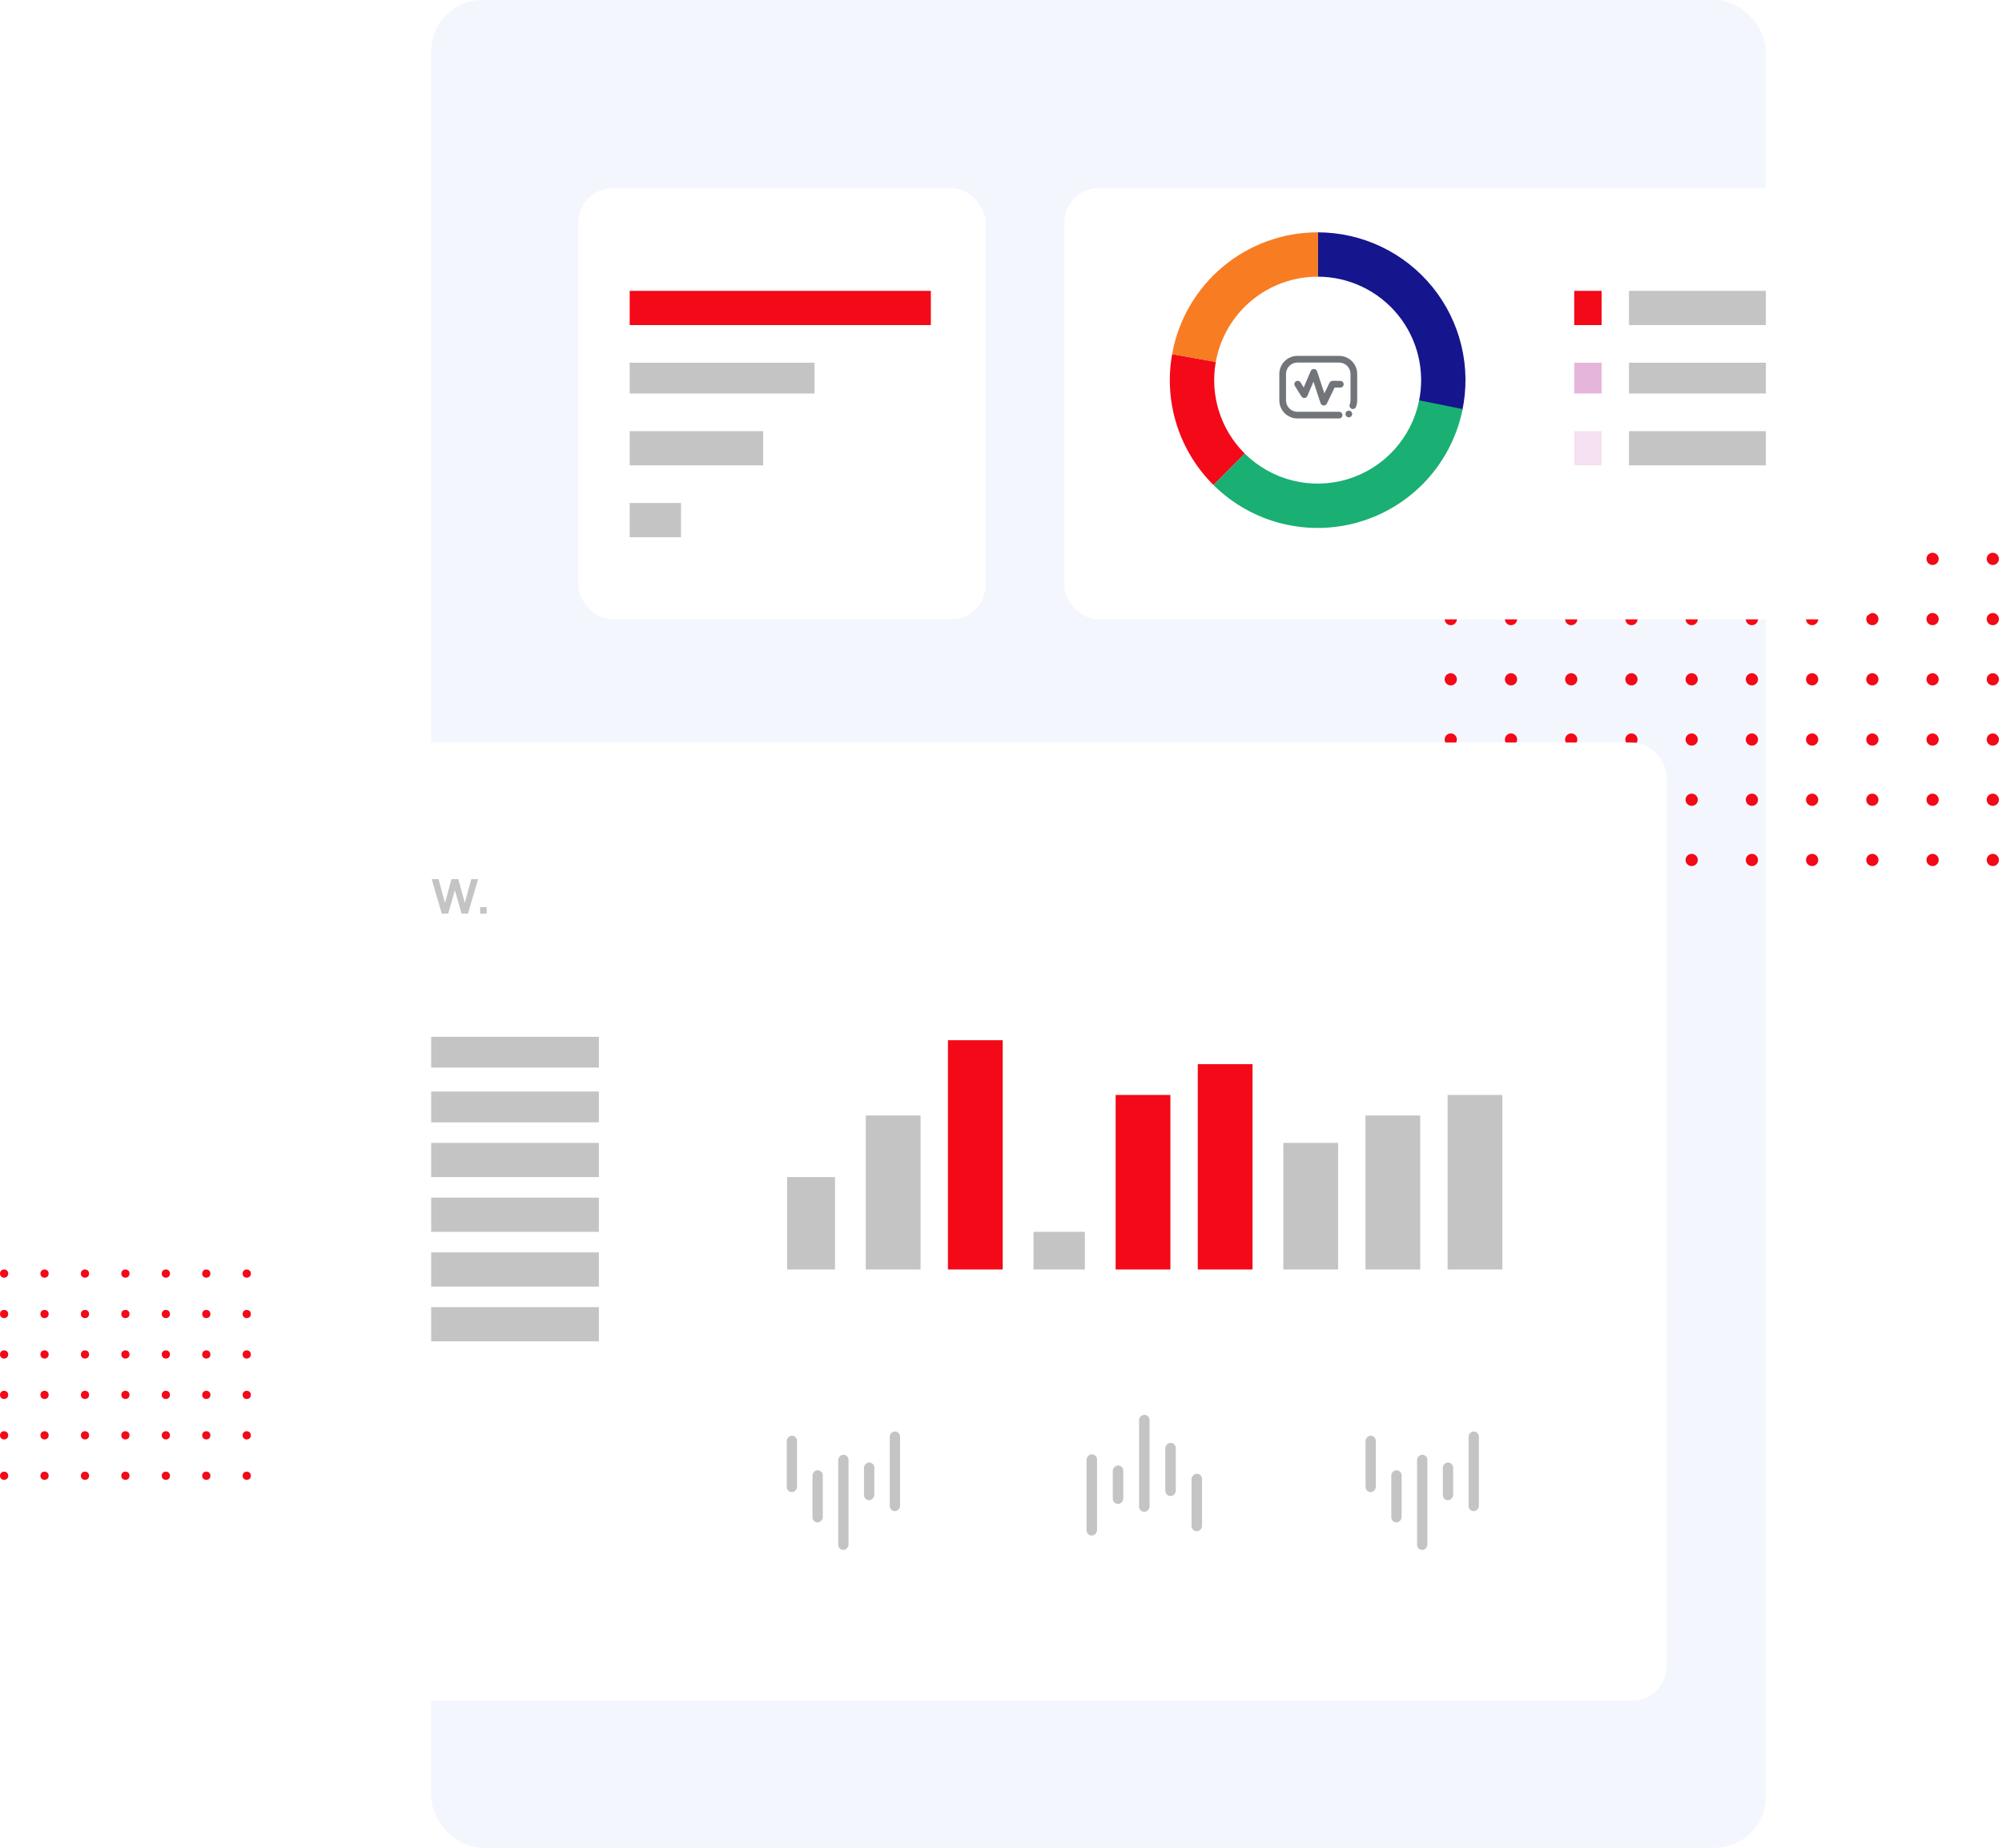 <svg width="585" height="540" viewBox="0 0 585 540" fill="none" xmlns="http://www.w3.org/2000/svg">
<circle cx="1.199" cy="372.199" r="1.199" fill="#F30917"/>
<circle cx="13.016" cy="372.199" r="1.199" fill="#F30917"/>
<circle cx="24.833" cy="372.199" r="1.199" fill="#F30917"/>
<circle cx="36.65" cy="372.199" r="1.199" fill="#F30917"/>
<circle cx="48.466" cy="372.199" r="1.199" fill="#F30917"/>
<circle cx="60.283" cy="372.199" r="1.199" fill="#F30917"/>
<circle cx="72.1" cy="372.199" r="1.199" fill="#F30917"/>
<circle cx="83.917" cy="372.199" r="1.199" fill="#F30917"/>
<circle cx="95.734" cy="372.199" r="1.199" fill="#F30917"/>
<circle cx="107.551" cy="372.199" r="1.199" fill="#F30917"/>
<circle cx="1.199" cy="384.016" r="1.199" fill="#F30917"/>
<circle cx="13.016" cy="384.016" r="1.199" fill="#F30917"/>
<circle cx="24.833" cy="384.016" r="1.199" fill="#F30917"/>
<circle cx="36.65" cy="384.016" r="1.199" fill="#F30917"/>
<circle cx="48.466" cy="384.016" r="1.199" fill="#F30917"/>
<circle cx="60.283" cy="384.016" r="1.199" fill="#F30917"/>
<circle cx="72.1" cy="384.016" r="1.199" fill="#F30917"/>
<circle cx="83.917" cy="384.016" r="1.199" fill="#F30917"/>
<circle cx="95.734" cy="384.016" r="1.199" fill="#F30917"/>
<circle cx="107.551" cy="384.016" r="1.199" fill="#F30917"/>
<circle cx="1.199" cy="395.833" r="1.199" fill="#F30917"/>
<circle cx="13.016" cy="395.833" r="1.199" fill="#F30917"/>
<circle cx="24.833" cy="395.833" r="1.199" fill="#F30917"/>
<circle cx="36.65" cy="395.833" r="1.199" fill="#F30917"/>
<circle cx="48.466" cy="395.833" r="1.199" fill="#F30917"/>
<circle cx="60.283" cy="395.833" r="1.199" fill="#F30917"/>
<circle cx="72.1" cy="395.833" r="1.199" fill="#F30917"/>
<circle cx="83.917" cy="395.833" r="1.199" fill="#F30917"/>
<circle cx="95.734" cy="395.833" r="1.199" fill="#F30917"/>
<circle cx="107.551" cy="395.833" r="1.199" fill="#F30917"/>
<circle cx="1.199" cy="407.65" r="1.199" fill="#F30917"/>
<circle cx="13.016" cy="407.65" r="1.199" fill="#F30917"/>
<circle cx="24.833" cy="407.65" r="1.199" fill="#F30917"/>
<circle cx="36.65" cy="407.65" r="1.199" fill="#F30917"/>
<circle cx="48.466" cy="407.65" r="1.199" fill="#F30917"/>
<circle cx="60.283" cy="407.65" r="1.199" fill="#F30917"/>
<circle cx="72.1" cy="407.65" r="1.199" fill="#F30917"/>
<circle cx="83.917" cy="407.65" r="1.199" fill="#F30917"/>
<circle cx="95.734" cy="407.65" r="1.199" fill="#F30917"/>
<circle cx="107.551" cy="407.65" r="1.199" fill="#F30917"/>
<circle cx="1.199" cy="419.467" r="1.199" fill="#F30917"/>
<circle cx="13.016" cy="419.467" r="1.199" fill="#F30917"/>
<circle cx="24.833" cy="419.467" r="1.199" fill="#F30917"/>
<circle cx="36.65" cy="419.467" r="1.199" fill="#F30917"/>
<circle cx="48.466" cy="419.467" r="1.199" fill="#F30917"/>
<circle cx="60.283" cy="419.467" r="1.199" fill="#F30917"/>
<circle cx="72.1" cy="419.467" r="1.199" fill="#F30917"/>
<circle cx="83.917" cy="419.467" r="1.199" fill="#F30917"/>
<circle cx="95.734" cy="419.467" r="1.199" fill="#F30917"/>
<circle cx="107.551" cy="419.467" r="1.199" fill="#F30917"/>
<circle cx="1.199" cy="431.283" r="1.199" fill="#F30917"/>
<circle cx="13.016" cy="431.283" r="1.199" fill="#F30917"/>
<circle cx="24.833" cy="431.283" r="1.199" fill="#F30917"/>
<circle cx="36.65" cy="431.283" r="1.199" fill="#F30917"/>
<circle cx="48.466" cy="431.283" r="1.199" fill="#F30917"/>
<circle cx="60.283" cy="431.283" r="1.199" fill="#F30917"/>
<circle cx="72.1" cy="431.283" r="1.199" fill="#F30917"/>
<circle cx="83.917" cy="431.283" r="1.199" fill="#F30917"/>
<circle cx="95.734" cy="431.283" r="1.199" fill="#F30917"/>
<circle cx="107.551" cy="431.283" r="1.199" fill="#F30917"/>
<rect x="126" width="390" height="540" rx="15" fill="#F4F6FE"/>
<circle r="1.785" transform="matrix(1 -8.74228e-08 -8.74228e-08 -1 423.927 251.323)" fill="#F30917"/>
<circle r="1.785" transform="matrix(1 -8.74228e-08 -8.74228e-08 -1 441.526 251.323)" fill="#F30917"/>
<circle r="1.785" transform="matrix(1 -8.74228e-08 -8.74228e-08 -1 459.124 251.323)" fill="#F30917"/>
<circle r="1.785" transform="matrix(1 -8.74228e-08 -8.74228e-08 -1 476.723 251.323)" fill="#F30917"/>
<circle r="1.785" transform="matrix(1 -8.74228e-08 -8.74228e-08 -1 494.322 251.323)" fill="#F30917"/>
<circle r="1.785" transform="matrix(1 -8.74228e-08 -8.74228e-08 -1 511.92 251.323)" fill="#F30917"/>
<circle r="1.785" transform="matrix(1 -8.74228e-08 -8.74228e-08 -1 529.519 251.323)" fill="#F30917"/>
<circle r="1.785" transform="matrix(1 -8.74228e-08 -8.74228e-08 -1 547.118 251.323)" fill="#F30917"/>
<circle r="1.785" transform="matrix(1 -8.74228e-08 -8.74228e-08 -1 564.717 251.323)" fill="#F30917"/>
<circle r="1.785" transform="matrix(1 -8.74228e-08 -8.74228e-08 -1 582.315 251.323)" fill="#F30917"/>
<circle r="1.785" transform="matrix(1 -8.74228e-08 -8.74228e-08 -1 423.927 233.725)" fill="#F30917"/>
<circle r="1.785" transform="matrix(1 -8.74228e-08 -8.74228e-08 -1 441.526 233.725)" fill="#F30917"/>
<circle r="1.785" transform="matrix(1 -8.74228e-08 -8.74228e-08 -1 459.124 233.725)" fill="#F30917"/>
<circle r="1.785" transform="matrix(1 -8.74228e-08 -8.74228e-08 -1 476.723 233.725)" fill="#F30917"/>
<circle r="1.785" transform="matrix(1 -8.74228e-08 -8.74228e-08 -1 494.322 233.725)" fill="#F30917"/>
<circle r="1.785" transform="matrix(1 -8.74228e-08 -8.74228e-08 -1 511.92 233.725)" fill="#F30917"/>
<circle r="1.785" transform="matrix(1 -8.74228e-08 -8.74228e-08 -1 529.519 233.725)" fill="#F30917"/>
<circle r="1.785" transform="matrix(1 -8.74228e-08 -8.74228e-08 -1 547.118 233.725)" fill="#F30917"/>
<circle r="1.785" transform="matrix(1 -8.74228e-08 -8.74228e-08 -1 564.717 233.725)" fill="#F30917"/>
<circle r="1.785" transform="matrix(1 -8.74228e-08 -8.74228e-08 -1 582.315 233.725)" fill="#F30917"/>
<circle r="1.785" transform="matrix(1 -8.74228e-08 -8.74228e-08 -1 423.927 216.126)" fill="#F30917"/>
<circle r="1.785" transform="matrix(1 -8.74228e-08 -8.74228e-08 -1 441.526 216.126)" fill="#F30917"/>
<circle r="1.785" transform="matrix(1 -8.74228e-08 -8.74228e-08 -1 459.124 216.126)" fill="#F30917"/>
<circle r="1.785" transform="matrix(1 -8.74228e-08 -8.74228e-08 -1 476.723 216.126)" fill="#F30917"/>
<circle r="1.785" transform="matrix(1 -8.74228e-08 -8.74228e-08 -1 494.322 216.126)" fill="#F30917"/>
<circle r="1.785" transform="matrix(1 -8.74228e-08 -8.74228e-08 -1 511.92 216.126)" fill="#F30917"/>
<circle r="1.785" transform="matrix(1 -8.74228e-08 -8.74228e-08 -1 529.519 216.126)" fill="#F30917"/>
<circle r="1.785" transform="matrix(1 -8.74228e-08 -8.74228e-08 -1 547.118 216.126)" fill="#F30917"/>
<circle r="1.785" transform="matrix(1 -8.74228e-08 -8.74228e-08 -1 564.717 216.126)" fill="#F30917"/>
<circle r="1.785" transform="matrix(1 -8.74228e-08 -8.74228e-08 -1 582.315 216.126)" fill="#F30917"/>
<circle r="1.785" transform="matrix(1 -8.74228e-08 -8.74228e-08 -1 423.927 198.527)" fill="#F30917"/>
<circle r="1.785" transform="matrix(1 -8.74228e-08 -8.74228e-08 -1 441.526 198.527)" fill="#F30917"/>
<circle r="1.785" transform="matrix(1 -8.74228e-08 -8.74228e-08 -1 459.124 198.527)" fill="#F30917"/>
<circle r="1.785" transform="matrix(1 -8.74228e-08 -8.74228e-08 -1 476.723 198.527)" fill="#F30917"/>
<circle r="1.785" transform="matrix(1 -8.74228e-08 -8.74228e-08 -1 494.322 198.527)" fill="#F30917"/>
<circle r="1.785" transform="matrix(1 -8.74228e-08 -8.74228e-08 -1 511.92 198.527)" fill="#F30917"/>
<circle r="1.785" transform="matrix(1 -8.74228e-08 -8.74228e-08 -1 529.519 198.527)" fill="#F30917"/>
<circle r="1.785" transform="matrix(1 -8.74228e-08 -8.74228e-08 -1 547.118 198.527)" fill="#F30917"/>
<circle r="1.785" transform="matrix(1 -8.74228e-08 -8.74228e-08 -1 564.717 198.527)" fill="#F30917"/>
<circle r="1.785" transform="matrix(1 -8.74228e-08 -8.74228e-08 -1 582.315 198.527)" fill="#F30917"/>
<circle r="1.785" transform="matrix(1 -8.74228e-08 -8.74228e-08 -1 423.927 180.928)" fill="#F30917"/>
<circle r="1.785" transform="matrix(1 -8.74228e-08 -8.74228e-08 -1 441.526 180.928)" fill="#F30917"/>
<circle r="1.785" transform="matrix(1 -8.74228e-08 -8.74228e-08 -1 459.124 180.928)" fill="#F30917"/>
<circle r="1.785" transform="matrix(1 -8.74228e-08 -8.74228e-08 -1 476.723 180.929)" fill="#F30917"/>
<circle r="1.785" transform="matrix(1 -8.74228e-08 -8.74228e-08 -1 494.322 180.929)" fill="#F30917"/>
<circle r="1.785" transform="matrix(1 -8.74228e-08 -8.74228e-08 -1 511.92 180.928)" fill="#F30917"/>
<circle r="1.785" transform="matrix(1 -8.74228e-08 -8.74228e-08 -1 529.519 180.929)" fill="#F30917"/>
<circle r="1.785" transform="matrix(1 -8.74228e-08 -8.74228e-08 -1 547.118 180.929)" fill="#F30917"/>
<circle r="1.785" transform="matrix(1 -8.74228e-08 -8.74228e-08 -1 564.716 180.929)" fill="#F30917"/>
<circle r="1.785" transform="matrix(1 -8.74228e-08 -8.74228e-08 -1 582.315 180.929)" fill="#F30917"/>
<circle r="1.785" transform="matrix(1 -8.74228e-08 -8.74228e-08 -1 423.927 163.33)" fill="#F30917"/>
<circle r="1.785" transform="matrix(1 -8.74228e-08 -8.74228e-08 -1 441.526 163.33)" fill="#F30917"/>
<circle r="1.785" transform="matrix(1 -8.74228e-08 -8.74228e-08 -1 459.124 163.33)" fill="#F30917"/>
<circle r="1.785" transform="matrix(1 -8.74228e-08 -8.74228e-08 -1 476.723 163.33)" fill="#F30917"/>
<circle r="1.785" transform="matrix(1 -8.74228e-08 -8.74228e-08 -1 494.322 163.33)" fill="#F30917"/>
<circle r="1.785" transform="matrix(1 -8.74228e-08 -8.74228e-08 -1 511.92 163.33)" fill="#F30917"/>
<circle r="1.785" transform="matrix(1 -8.74228e-08 -8.74228e-08 -1 529.519 163.33)" fill="#F30917"/>
<circle r="1.785" transform="matrix(1 -8.74228e-08 -8.74228e-08 -1 547.118 163.33)" fill="#F30917"/>
<circle r="1.785" transform="matrix(1 -8.74228e-08 -8.74228e-08 -1 564.716 163.33)" fill="#F30917"/>
<circle r="1.785" transform="matrix(1 -8.74228e-08 -8.74228e-08 -1 582.315 163.33)" fill="#F30917"/>
<g filter="url(#filter0_d_90_3)">
<rect x="169" y="51" width="119" height="126" rx="10" fill="white"/>
</g>
<rect x="184" y="85" width="88" height="10" fill="#F30917"/>
<rect x="184" y="106" width="54" height="9" fill="#C4C4C4"/>
<rect x="184" y="126" width="39" height="10" fill="#C4C4C4"/>
<rect x="184" y="147" width="15" height="10" fill="#C4C4C4"/>
<g filter="url(#filter1_d_90_3)">
<rect x="311" y="51" width="240" height="126" rx="10" fill="white"/>
</g>
<rect x="476" y="85" width="40" height="10" fill="#C4C4C4"/>
<rect x="460" y="85" width="8" height="10" fill="#F30917"/>
<rect x="476" y="106" width="40" height="9" fill="#C4C4C4"/>
<rect x="460" y="106" width="8" height="9" fill="#CF6DBB" fill-opacity="0.5"/>
<rect x="476" y="126" width="40" height="10" fill="#C4C4C4"/>
<rect x="460" y="126" width="8" height="10" fill="#CF6DBB" fill-opacity="0.2"/>
<path d="M385.029 67.898C391.461 67.898 397.813 69.335 403.619 72.103C409.425 74.871 414.54 78.901 418.59 83.899C422.64 88.896 425.522 94.735 427.027 100.989C428.532 107.243 428.621 113.754 427.288 120.046L414.611 117.361C415.544 112.956 415.481 108.398 414.428 104.021C413.374 99.643 411.356 95.556 408.522 92.058C405.687 88.559 402.106 85.738 398.042 83.801C393.978 81.863 389.532 80.857 385.029 80.857V67.898Z" fill="#15158D"/>
<g clip-path="url(#clip0_90_3)">
<path d="M386.828 118.508C386.807 118.508 386.785 118.507 386.763 118.505C386.354 118.479 386.007 118.211 385.878 117.821L383.802 111.544L382.043 115.695C381.897 116.04 381.574 116.273 381.2 116.303C380.827 116.332 380.472 116.152 380.274 115.834L378.371 112.789C378.084 112.331 378.224 111.728 378.682 111.442C379.139 111.156 379.743 111.295 380.029 111.753L380.959 113.241L382.991 108.445C383.152 108.063 383.538 107.818 383.952 107.835C384.366 107.851 384.731 108.127 384.861 108.521L386.993 114.965L388.477 111.89C388.67 111.507 389.062 111.273 389.486 111.287L391.663 111.315C392.203 111.322 392.635 111.765 392.628 112.305C392.621 112.845 392.177 113.278 391.638 113.27L389.992 113.249L387.728 117.941C387.56 118.29 387.211 118.508 386.828 118.508ZM385.967 117.091C385.967 117.091 385.967 117.092 385.966 117.092L385.967 117.091ZM381.931 114.797L381.932 114.799C381.932 114.798 381.932 114.798 381.931 114.797ZM392.279 121.317C392.279 120.777 391.842 120.339 391.302 120.339H379.111C377.277 120.339 375.785 118.848 375.785 117.014V109.283C375.785 107.449 377.277 105.958 379.111 105.958H391.302C393.136 105.958 394.628 107.45 394.628 109.283V117.014C394.628 117.427 394.554 117.829 394.407 118.209C394.213 118.713 394.464 119.279 394.968 119.473C395.472 119.667 396.038 119.416 396.232 118.912C396.465 118.306 396.583 117.668 396.583 117.014V109.283C396.583 106.371 394.214 104.003 391.302 104.003H379.111C376.199 104.003 373.83 106.371 373.83 109.283V117.014C373.83 119.926 376.199 122.295 379.111 122.295H391.302C391.842 122.295 392.279 121.857 392.279 121.317Z" fill="#717579"/>
<path d="M394.139 121.959C394.679 121.959 395.117 121.521 395.117 120.981C395.117 120.441 394.679 120.003 394.139 120.003C393.599 120.003 393.162 120.441 393.162 120.981C393.162 121.521 393.599 121.959 394.139 121.959Z" fill="#717579"/>
</g>
<path d="M427.393 119.536C425.867 127.198 422.291 134.302 417.047 140.092C411.803 145.882 405.087 150.142 397.614 152.418C390.141 154.694 382.191 154.901 374.609 153.017C367.028 151.132 360.1 147.227 354.562 141.718L363.702 132.531C367.578 136.388 372.428 139.121 377.735 140.44C383.042 141.759 388.607 141.615 393.839 140.021C399.07 138.428 403.771 135.446 407.442 131.393C411.113 127.34 413.615 122.367 414.684 117.004L427.393 119.536Z" fill="#1AAF73"/>
<path d="M354.565 141.721C349.616 136.798 345.933 130.748 343.833 124.091C341.733 117.433 341.278 110.366 342.506 103.494L355.263 105.774C354.403 110.585 354.722 115.532 356.192 120.192C357.662 124.852 360.24 129.087 363.704 132.533L354.565 141.721Z" fill="#F30917"/>
<path d="M342.503 103.509C344.288 93.506 349.542 84.452 357.341 77.939C365.14 71.426 374.986 67.871 385.147 67.898L385.112 80.858C377.999 80.838 371.107 83.327 365.647 87.886C360.188 92.445 356.51 98.783 355.261 105.785L342.503 103.509Z" fill="#F87C22"/>
<g filter="url(#filter2_d_90_3)">
<rect x="79" y="213" width="408" height="280" rx="10" fill="white"/>
</g>
<rect width="3.011" height="11.022" rx="1.505" transform="matrix(-1 0 0 1 255.477 427.409)" fill="#C4C4C4"/>
<rect width="3.011" height="15.251" rx="1.505" transform="matrix(-1 0 0 1 240.423 429.676)" fill="#C4C4C4"/>
<rect width="3.011" height="16.488" rx="1.505" transform="matrix(-1 0 0 1 232.896 419.578)" fill="#C4C4C4"/>
<rect width="3.011" height="27.823" rx="1.505" transform="matrix(-1 0 0 1 247.95 425.142)" fill="#C4C4C4"/>
<rect width="3.011" height="23.289" rx="1.505" transform="matrix(-1 0 0 1 263.004 418.341)" fill="#C4C4C4"/>
<rect width="3.011" height="11.022" rx="1.505" transform="matrix(-1 0 0 1 424.614 427.409)" fill="#C4C4C4"/>
<rect width="3.011" height="15.251" rx="1.505" transform="matrix(-1 0 0 1 409.56 429.676)" fill="#C4C4C4"/>
<rect width="3.011" height="16.488" rx="1.505" transform="matrix(-1 0 0 1 402.033 419.578)" fill="#C4C4C4"/>
<rect width="3.011" height="27.823" rx="1.505" transform="matrix(-1 0 0 1 417.087 425.142)" fill="#C4C4C4"/>
<rect width="3.011" height="23.289" rx="1.505" transform="matrix(-1 0 0 1 432.141 418.341)" fill="#C4C4C4"/>
<rect width="3.068" height="11.233" rx="1.534" transform="matrix(1 0 0 -1 325.167 439.52)" fill="#C4C4C4"/>
<rect width="3.068" height="15.543" rx="1.534" transform="matrix(1 0 0 -1 340.51 437.209)" fill="#C4C4C4"/>
<rect width="3.068" height="16.804" rx="1.534" transform="matrix(1 0 0 -1 348.181 447.501)" fill="#C4C4C4"/>
<rect width="3.068" height="28.356" rx="1.534" transform="matrix(1 0 0 -1 332.838 441.83)" fill="#C4C4C4"/>
<rect width="3.068" height="23.735" rx="1.534" transform="matrix(1 0 0 -1 317.496 448.761)" fill="#C4C4C4"/>
<rect x="126" y="303" width="49" height="9" fill="#C4C4C4"/>
<rect x="126" y="319" width="49" height="9" fill="#C4C4C4"/>
<rect x="126" y="334" width="49" height="10" fill="#C4C4C4"/>
<rect x="126" y="350" width="49" height="10" fill="#C4C4C4"/>
<rect x="126" y="366" width="49" height="10" fill="#C4C4C4"/>
<rect x="126" y="382" width="49" height="10" fill="#C4C4C4"/>
<path d="M129.094 267L126.14 256.92H128.142L130.032 263.85L131.922 256.934L133.924 256.92L135.814 263.85L137.704 256.92H139.706L136.752 267H134.876L132.923 260.196L130.97 267H129.094ZM140.304 267V265.096H142.208V267H140.304Z" fill="#C4C4C4"/>
<rect x="230" y="344" width="14" height="27" fill="#C4C4C4"/>
<rect x="253" y="326" width="16" height="45" fill="#C4C4C4"/>
<rect x="277" y="304" width="16" height="67" fill="#F30917"/>
<rect x="302" y="360" width="15" height="11" fill="#C4C4C4"/>
<rect x="326" y="320" width="16" height="51" fill="#F30917"/>
<rect x="350" y="311" width="16" height="60" fill="#F30917"/>
<rect x="375" y="334" width="16" height="37" fill="#C4C4C4"/>
<rect x="399" y="326" width="16" height="45" fill="#C4C4C4"/>
<rect x="423" y="320" width="16" height="51" fill="#C4C4C4"/>
<defs>
<filter id="filter0_d_90_3" x="163" y="49" width="131" height="138" filterUnits="userSpaceOnUse" color-interpolation-filters="sRGB">
<feFlood flood-opacity="0" result="BackgroundImageFix"/>
<feColorMatrix in="SourceAlpha" type="matrix" values="0 0 0 0 0 0 0 0 0 0 0 0 0 0 0 0 0 0 127 0" result="hardAlpha"/>
<feOffset dy="4"/>
<feGaussianBlur stdDeviation="3"/>
<feColorMatrix type="matrix" values="0 0 0 0 0.243 0 0 0 0 0.286 0 0 0 0 0.329 0 0 0 0.12 0"/>
<feBlend mode="normal" in2="BackgroundImageFix" result="effect1_dropShadow_90_3"/>
<feBlend mode="normal" in="SourceGraphic" in2="effect1_dropShadow_90_3" result="shape"/>
</filter>
<filter id="filter1_d_90_3" x="305" y="49" width="252" height="138" filterUnits="userSpaceOnUse" color-interpolation-filters="sRGB">
<feFlood flood-opacity="0" result="BackgroundImageFix"/>
<feColorMatrix in="SourceAlpha" type="matrix" values="0 0 0 0 0 0 0 0 0 0 0 0 0 0 0 0 0 0 127 0" result="hardAlpha"/>
<feOffset dy="4"/>
<feGaussianBlur stdDeviation="3"/>
<feColorMatrix type="matrix" values="0 0 0 0 0.243 0 0 0 0 0.286 0 0 0 0 0.329 0 0 0 0.12 0"/>
<feBlend mode="normal" in2="BackgroundImageFix" result="effect1_dropShadow_90_3"/>
<feBlend mode="normal" in="SourceGraphic" in2="effect1_dropShadow_90_3" result="shape"/>
</filter>
<filter id="filter2_d_90_3" x="73" y="211" width="420" height="292" filterUnits="userSpaceOnUse" color-interpolation-filters="sRGB">
<feFlood flood-opacity="0" result="BackgroundImageFix"/>
<feColorMatrix in="SourceAlpha" type="matrix" values="0 0 0 0 0 0 0 0 0 0 0 0 0 0 0 0 0 0 127 0" result="hardAlpha"/>
<feOffset dy="4"/>
<feGaussianBlur stdDeviation="3"/>
<feColorMatrix type="matrix" values="0 0 0 0 0.243 0 0 0 0 0.286 0 0 0 0 0.329 0 0 0 0.12 0"/>
<feBlend mode="normal" in2="BackgroundImageFix" result="effect1_dropShadow_90_3"/>
<feBlend mode="normal" in="SourceGraphic" in2="effect1_dropShadow_90_3" result="shape"/>
</filter>
<clipPath id="clip0_90_3">
<rect width="22.754" height="22.754" fill="white" transform="translate(373.83 99.54)"/>
</clipPath>
</defs>
</svg>
